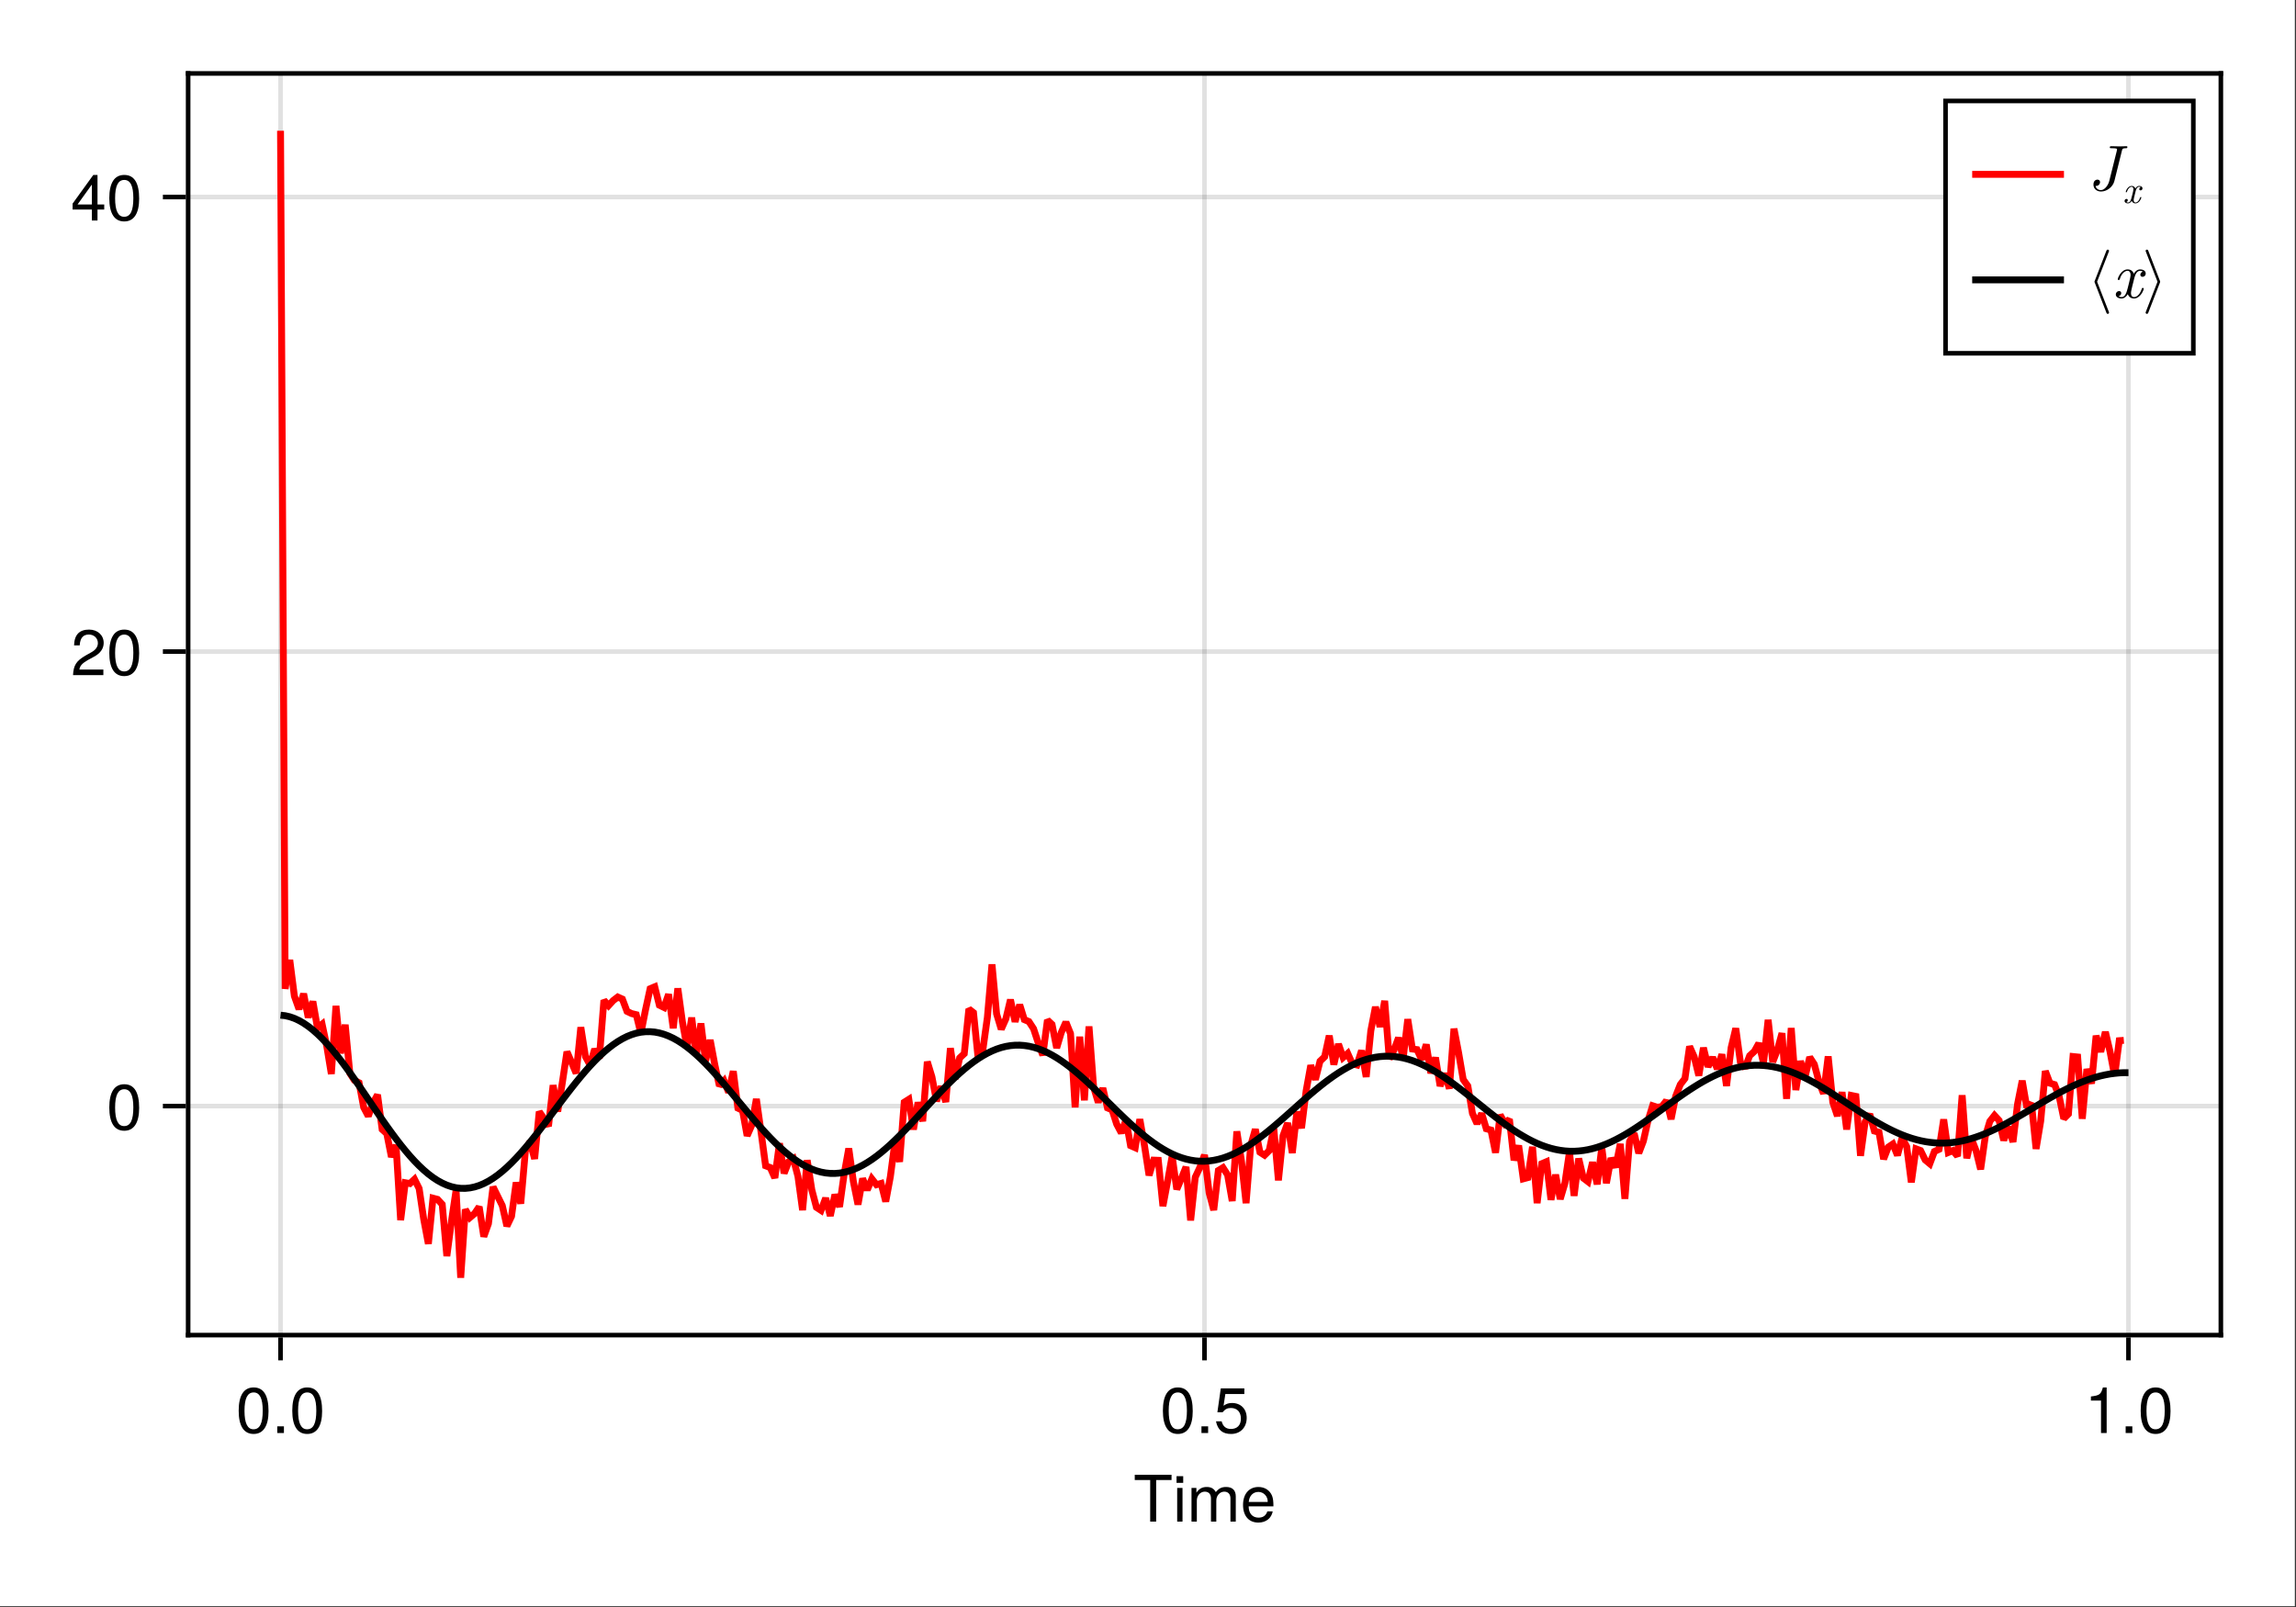 <?xml version="1.0" encoding="UTF-8"?>
<svg xmlns="http://www.w3.org/2000/svg" xmlns:xlink="http://www.w3.org/1999/xlink" width="667" height="467" viewBox="0 0 667 467">
<rect x="0" y="0" width="667" height="467" fill="#333333" stroke="none"/>
<defs>
<g>
<g id="glyph-0-0-6aae66cb">
<path d="M 11.078 -12.078 C 11.078 -12.078 6.609 -12.078 6.609 -12.078 C 6.609 -12.078 6.609 0 6.609 0 C 6.609 0 4.875 0 4.875 0 C 4.875 0 4.875 -12.078 4.875 -12.078 C 4.875 -12.078 0.391 -12.078 0.391 -12.078 C 0.391 -12.078 0.391 -13.609 0.391 -13.609 C 0.391 -13.609 11.078 -13.609 11.078 -13.609 C 11.078 -13.609 11.078 -12.078 11.078 -12.078 Z M 11.078 -12.078 "/>
</g>
<g id="glyph-0-1-6aae66cb">
<path d="M 2.859 0 C 2.859 0 1.312 0 1.312 0 C 1.312 0 1.312 -9.781 1.312 -9.781 C 1.312 -9.781 2.859 -9.781 2.859 -9.781 C 2.859 -9.781 2.859 0 2.859 0 Z M 3.062 -11.266 C 3.062 -11.266 1.125 -11.266 1.125 -11.266 C 1.125 -11.266 1.125 -13.203 1.125 -13.203 C 1.125 -13.203 3.062 -13.203 3.062 -13.203 C 3.062 -13.203 3.062 -11.266 3.062 -11.266 Z M 3.062 -11.266 "/>
</g>
<g id="glyph-0-2-6aae66cb">
<path d="M 14.188 0 C 14.188 0 12.641 0 12.641 0 C 12.641 0 12.641 -6.734 12.641 -6.734 C 12.641 -7.969 11.984 -8.703 10.844 -8.703 C 9.578 -8.703 8.531 -7.562 8.531 -6.141 C 8.531 -6.141 8.531 0 8.531 0 C 8.531 0 6.984 0 6.984 0 C 6.984 0 6.984 -6.734 6.984 -6.734 C 6.984 -7.984 6.328 -8.703 5.172 -8.703 C 3.906 -8.703 2.875 -7.562 2.875 -6.141 C 2.875 -6.141 2.875 0 2.875 0 C 2.875 0 1.328 0 1.328 0 C 1.328 0 1.328 -9.781 1.328 -9.781 C 1.328 -9.781 2.75 -9.781 2.75 -9.781 C 2.75 -9.781 2.75 -8.406 2.75 -8.406 C 3.578 -9.578 4.438 -10.062 5.75 -10.062 C 7.016 -10.062 7.812 -9.609 8.391 -8.578 C 9.297 -9.672 10.078 -10.062 11.391 -10.062 C 13.219 -10.062 14.188 -9.094 14.188 -7.344 C 14.188 -7.344 14.188 0 14.188 0 Z M 14.188 0 "/>
</g>
<g id="glyph-0-3-6aae66cb">
<path d="M 9.578 -4.438 C 9.578 -4.438 2.375 -4.438 2.375 -4.438 C 2.406 -2.203 3.625 -1.156 5.25 -1.156 C 6.5 -1.156 7.375 -1.688 7.812 -2.969 C 7.812 -2.969 9.375 -2.969 9.375 -2.969 C 8.984 -0.984 7.438 0.281 5.188 0.281 C 2.453 0.281 0.75 -1.625 0.75 -4.844 C 0.75 -8.047 2.5 -10.062 5.234 -10.062 C 7.062 -10.062 8.547 -9.094 9.188 -7.484 C 9.469 -6.766 9.578 -5.859 9.578 -4.438 Z M 7.922 -5.828 C 7.922 -7.359 6.734 -8.625 5.203 -8.625 C 3.641 -8.625 2.547 -7.453 2.406 -5.719 C 2.406 -5.719 7.891 -5.719 7.891 -5.719 C 7.922 -5.75 7.922 -5.828 7.922 -5.828 Z M 7.922 -5.828 "/>
</g>
<g id="glyph-1-0-6aae66cb">
<path d="M 9.469 -6.359 C 9.469 -2.016 7.938 0.281 5.141 0.281 C 2.297 0.281 0.797 -2.016 0.797 -6.484 C 0.797 -10.922 2.281 -13.234 5.141 -13.234 C 8.016 -13.234 9.469 -10.953 9.469 -6.359 Z M 7.781 -6.516 C 7.781 -10.062 6.906 -11.781 5.141 -11.781 C 3.359 -11.781 2.484 -10.078 2.484 -6.453 C 2.484 -2.844 3.359 -1.078 5.094 -1.078 C 6.922 -1.078 7.781 -2.766 7.781 -6.516 Z M 7.781 -6.516 "/>
</g>
<g id="glyph-2-0-6aae66cb">
<path d="M 3.562 0 C 3.562 0 1.625 0 1.625 0 C 1.625 0 1.625 -1.938 1.625 -1.938 C 1.625 -1.938 3.562 -1.938 3.562 -1.938 C 3.562 -1.938 3.562 0 3.562 0 Z M 3.562 0 "/>
</g>
<g id="glyph-3-0-6aae66cb">
<path d="M 9.469 -6.359 C 9.469 -2.016 7.938 0.281 5.141 0.281 C 2.297 0.281 0.797 -2.016 0.797 -6.484 C 0.797 -10.922 2.281 -13.234 5.141 -13.234 C 8.016 -13.234 9.469 -10.953 9.469 -6.359 Z M 7.781 -6.516 C 7.781 -10.062 6.906 -11.781 5.141 -11.781 C 3.359 -11.781 2.484 -10.078 2.484 -6.453 C 2.484 -2.844 3.359 -1.078 5.094 -1.078 C 6.922 -1.078 7.781 -2.766 7.781 -6.516 Z M 7.781 -6.516 "/>
</g>
<g id="glyph-4-0-6aae66cb">
<path d="M 9.469 -6.359 C 9.469 -2.016 7.938 0.281 5.141 0.281 C 2.297 0.281 0.797 -2.016 0.797 -6.484 C 0.797 -10.922 2.281 -13.234 5.141 -13.234 C 8.016 -13.234 9.469 -10.953 9.469 -6.359 Z M 7.781 -6.516 C 7.781 -10.062 6.906 -11.781 5.141 -11.781 C 3.359 -11.781 2.484 -10.078 2.484 -6.453 C 2.484 -2.844 3.359 -1.078 5.094 -1.078 C 6.922 -1.078 7.781 -2.766 7.781 -6.516 Z M 7.781 -6.516 "/>
</g>
<g id="glyph-5-0-6aae66cb">
<path d="M 3.562 0 C 3.562 0 1.625 0 1.625 0 C 1.625 0 1.625 -1.938 1.625 -1.938 C 1.625 -1.938 3.562 -1.938 3.562 -1.938 C 3.562 -1.938 3.562 0 3.562 0 Z M 3.562 0 "/>
</g>
<g id="glyph-5-1-6aae66cb">
<path d="M 9.578 -4.391 C 9.578 -1.594 7.719 0.281 5.047 0.281 C 2.688 0.281 1.188 -0.766 0.656 -3.391 C 0.656 -3.391 2.297 -3.391 2.297 -3.391 C 2.688 -1.906 3.562 -1.172 5 -1.172 C 6.797 -1.172 7.891 -2.266 7.891 -4.156 C 7.891 -6.125 6.781 -7.266 5 -7.266 C 3.984 -7.266 3.344 -6.953 2.578 -6.031 C 2.578 -6.031 1.062 -6.031 1.062 -6.031 C 1.062 -6.031 2.047 -12.953 2.047 -12.953 C 2.047 -12.953 8.891 -12.953 8.891 -12.953 C 8.891 -12.953 8.891 -11.328 8.891 -11.328 C 8.891 -11.328 3.375 -11.328 3.375 -11.328 C 3.375 -11.328 2.859 -7.922 2.859 -7.922 C 3.625 -8.484 4.375 -8.719 5.297 -8.719 C 7.844 -8.719 9.578 -7 9.578 -4.391 Z M 9.578 -4.391 "/>
</g>
<g id="glyph-5-2-6aae66cb">
<path d="M 6.484 0 C 6.484 0 4.844 0 4.844 0 C 4.844 0 4.844 -9.422 4.844 -9.422 C 4.844 -9.422 1.906 -9.422 1.906 -9.422 C 1.906 -9.422 1.906 -10.609 1.906 -10.609 C 4.438 -10.922 4.812 -11.203 5.391 -13.234 C 5.391 -13.234 6.484 -13.234 6.484 -13.234 C 6.484 -13.234 6.484 0 6.484 0 Z M 6.484 0 "/>
</g>
<g id="glyph-6-0-6aae66cb">
<path d="M 9.469 -6.359 C 9.469 -2.016 7.938 0.281 5.141 0.281 C 2.297 0.281 0.797 -2.016 0.797 -6.484 C 0.797 -10.922 2.281 -13.234 5.141 -13.234 C 8.016 -13.234 9.469 -10.953 9.469 -6.359 Z M 7.781 -6.516 C 7.781 -10.062 6.906 -11.781 5.141 -11.781 C 3.359 -11.781 2.484 -10.078 2.484 -6.453 C 2.484 -2.844 3.359 -1.078 5.094 -1.078 C 6.922 -1.078 7.781 -2.766 7.781 -6.516 Z M 7.781 -6.516 "/>
</g>
<g id="glyph-7-0-6aae66cb">
<path d="M 9.469 -6.359 C 9.469 -2.016 7.938 0.281 5.141 0.281 C 2.297 0.281 0.797 -2.016 0.797 -6.484 C 0.797 -10.922 2.281 -13.234 5.141 -13.234 C 8.016 -13.234 9.469 -10.953 9.469 -6.359 Z M 7.781 -6.516 C 7.781 -10.062 6.906 -11.781 5.141 -11.781 C 3.359 -11.781 2.484 -10.078 2.484 -6.453 C 2.484 -2.844 3.359 -1.078 5.094 -1.078 C 6.922 -1.078 7.781 -2.766 7.781 -6.516 Z M 7.781 -6.516 "/>
</g>
<g id="glyph-8-0-6aae66cb">
<path d="M 9.547 -9.359 C 9.547 -7.734 8.594 -6.344 6.734 -5.359 C 6.734 -5.359 4.875 -4.344 4.875 -4.344 C 3.25 -3.391 2.656 -2.703 2.484 -1.625 C 2.484 -1.625 9.453 -1.625 9.453 -1.625 C 9.453 -1.625 9.453 0 9.453 0 C 9.453 0 0.641 0 0.641 0 C 0.781 -2.906 1.594 -4.156 4.344 -5.734 C 4.344 -5.734 6.062 -6.703 6.062 -6.703 C 7.25 -7.375 7.859 -8.266 7.859 -9.312 C 7.859 -10.734 6.734 -11.797 5.25 -11.797 C 3.625 -11.797 2.703 -10.859 2.578 -8.641 C 2.578 -8.641 0.938 -8.641 0.938 -8.641 C 1.031 -11.859 2.594 -13.234 5.297 -13.234 C 7.812 -13.234 9.547 -11.594 9.547 -9.359 Z M 9.547 -9.359 "/>
</g>
<g id="glyph-9-0-6aae66cb">
<path d="M 9.469 -6.359 C 9.469 -2.016 7.938 0.281 5.141 0.281 C 2.297 0.281 0.797 -2.016 0.797 -6.484 C 0.797 -10.922 2.281 -13.234 5.141 -13.234 C 8.016 -13.234 9.469 -10.953 9.469 -6.359 Z M 7.781 -6.516 C 7.781 -10.062 6.906 -11.781 5.141 -11.781 C 3.359 -11.781 2.484 -10.078 2.484 -6.453 C 2.484 -2.844 3.359 -1.078 5.094 -1.078 C 6.922 -1.078 7.781 -2.766 7.781 -6.516 Z M 7.781 -6.516 "/>
</g>
<g id="glyph-10-0-6aae66cb">
<path d="M 9.703 -3.172 C 9.703 -3.172 7.75 -3.172 7.75 -3.172 C 7.75 -3.172 7.75 0 7.75 0 C 7.75 0 6.109 0 6.109 0 C 6.109 0 6.109 -3.172 6.109 -3.172 C 6.109 -3.172 0.516 -3.172 0.516 -3.172 C 0.516 -3.172 0.516 -4.906 0.516 -4.906 C 0.516 -4.906 6.531 -13.234 6.531 -13.234 C 6.531 -13.234 7.75 -13.234 7.75 -13.234 C 7.75 -13.234 7.75 -4.656 7.75 -4.656 C 7.75 -4.656 9.703 -4.656 9.703 -4.656 C 9.703 -4.656 9.703 -3.172 9.703 -3.172 Z M 6.109 -4.656 C 6.109 -4.656 6.109 -10.438 6.109 -10.438 C 6.109 -10.438 1.953 -4.656 1.953 -4.656 C 1.953 -4.656 6.109 -4.656 6.109 -4.656 Z M 6.109 -4.656 "/>
</g>
<g id="glyph-11-0-6aae66cb">
<path d="M 9.469 -6.359 C 9.469 -2.016 7.938 0.281 5.141 0.281 C 2.297 0.281 0.797 -2.016 0.797 -6.484 C 0.797 -10.922 2.281 -13.234 5.141 -13.234 C 8.016 -13.234 9.469 -10.953 9.469 -6.359 Z M 7.781 -6.516 C 7.781 -10.062 6.906 -11.781 5.141 -11.781 C 3.359 -11.781 2.484 -10.078 2.484 -6.453 C 2.484 -2.844 3.359 -1.078 5.094 -1.078 C 6.922 -1.078 7.781 -2.766 7.781 -6.516 Z M 7.781 -6.516 "/>
</g>
<g id="glyph-12-0-6aae66cb">
<path d="M 11.609 -12.531 C 11.609 -12.703 11.5 -12.75 11.359 -12.75 C 10.734 -12.75 10.062 -12.703 9.422 -12.703 C 8.594 -12.703 7.719 -12.75 6.891 -12.75 C 6.719 -12.75 6.5 -12.75 6.5 -12.391 C 6.5 -12.172 6.672 -12.172 6.969 -12.172 L 7.188 -12.172 C 7.5 -12.172 7.719 -12.172 8.047 -12.141 C 8.453 -12.078 8.609 -12.062 8.609 -11.781 C 8.609 -11.703 8.609 -11.672 8.531 -11.406 L 6.359 -2.703 C 6.016 -1.312 4.953 0 3.922 0 C 3.156 0 2.5 -0.469 2.359 -1.234 C 2.391 -1.219 2.422 -1.219 2.562 -1.219 C 3.266 -1.219 3.672 -1.844 3.672 -2.312 C 3.672 -2.797 3.312 -3.047 2.906 -3.047 C 2.859 -3.047 1.75 -3.047 1.75 -1.609 C 1.75 -0.344 2.766 0.406 3.953 0.406 C 5.719 0.406 7.438 -0.984 7.844 -2.688 L 10.031 -11.5 C 10.156 -12.031 10.281 -12.172 11.125 -12.172 C 11.406 -12.172 11.609 -12.172 11.609 -12.531 Z M 11.609 -12.531 "/>
</g>
<g id="glyph-13-0-6aae66cb">
<path d="M 5.469 -1.609 C 5.469 -1.719 5.375 -1.719 5.297 -1.719 C 5.172 -1.719 5.156 -1.703 5.094 -1.531 C 4.797 -0.562 4.234 -0.125 3.766 -0.125 C 3.547 -0.125 3.234 -0.25 3.234 -0.844 C 3.234 -1.109 3.359 -1.594 3.453 -1.969 L 3.828 -3.5 C 3.984 -4.094 4.297 -4.703 4.812 -4.703 C 4.844 -4.703 5.125 -4.703 5.312 -4.547 C 4.859 -4.438 4.859 -4.016 4.859 -4.016 C 4.859 -3.859 4.969 -3.656 5.25 -3.656 C 5.453 -3.656 5.797 -3.812 5.797 -4.25 C 5.797 -4.812 5.156 -4.953 4.828 -4.953 C 4.219 -4.953 3.844 -4.406 3.734 -4.188 C 3.484 -4.859 2.938 -4.953 2.656 -4.953 C 1.531 -4.953 0.938 -3.484 0.938 -3.219 C 0.938 -3.109 1.047 -3.109 1.094 -3.109 C 1.25 -3.109 1.25 -3.125 1.297 -3.312 C 1.609 -4.266 2.188 -4.703 2.625 -4.703 C 2.953 -4.703 3.172 -4.453 3.172 -4 C 3.172 -3.734 3.031 -3.188 2.938 -2.766 L 2.672 -1.75 C 2.5 -1.016 2.266 -0.125 1.594 -0.125 C 1.562 -0.125 1.281 -0.125 1.094 -0.281 C 1.438 -0.375 1.531 -0.656 1.531 -0.812 C 1.531 -1.109 1.297 -1.172 1.156 -1.172 C 0.875 -1.172 0.594 -0.938 0.594 -0.578 C 0.594 -0.141 1.062 0.125 1.578 0.125 C 2.125 0.125 2.484 -0.297 2.672 -0.641 C 2.906 0 3.453 0.125 3.734 0.125 C 4.891 0.125 5.469 -1.375 5.469 -1.609 Z M 5.469 -1.609 "/>
</g>
<g id="glyph-14-0-6aae66cb">
<path d="M 6.281 4.297 C 6.281 4.234 6.281 4.203 6.25 4.156 L 2.812 -4.672 L 6.25 -13.5 C 6.281 -13.531 6.281 -13.578 6.281 -13.625 C 6.281 -13.844 6.109 -14 5.906 -14 C 5.75 -14 5.609 -13.906 5.547 -13.766 L 2.078 -4.797 C 2.047 -4.766 2.047 -4.719 2.047 -4.672 C 2.047 -4.609 2.047 -4.578 2.078 -4.531 L 5.547 4.422 C 5.609 4.578 5.75 4.672 5.906 4.672 C 6.109 4.672 6.281 4.5 6.281 4.297 Z M 6.281 4.297 "/>
</g>
<g id="glyph-15-0-6aae66cb">
<path d="M 9.109 -2.672 C 9.109 -2.859 8.969 -2.859 8.828 -2.859 C 8.609 -2.859 8.594 -2.844 8.5 -2.547 C 7.984 -0.938 7.062 -0.203 6.281 -0.203 C 5.906 -0.203 5.391 -0.422 5.391 -1.406 C 5.391 -1.844 5.609 -2.656 5.75 -3.281 L 6.391 -5.844 C 6.641 -6.812 7.156 -7.844 8.031 -7.844 C 8.078 -7.844 8.547 -7.844 8.844 -7.578 C 8.109 -7.391 8.109 -6.688 8.109 -6.688 C 8.109 -6.438 8.266 -6.094 8.75 -6.094 C 9.094 -6.094 9.672 -6.344 9.672 -7.078 C 9.672 -8.031 8.594 -8.25 8.047 -8.25 C 7.016 -8.25 6.406 -7.344 6.219 -6.984 C 5.812 -8.109 4.891 -8.25 4.422 -8.25 C 2.562 -8.25 1.547 -5.812 1.547 -5.375 C 1.547 -5.188 1.734 -5.188 1.828 -5.188 C 2.078 -5.188 2.078 -5.203 2.172 -5.516 C 2.672 -7.109 3.641 -7.844 4.391 -7.844 C 4.922 -7.844 5.281 -7.406 5.281 -6.672 C 5.281 -6.219 5.062 -5.297 4.891 -4.609 L 4.469 -2.906 C 4.156 -1.703 3.766 -0.203 2.656 -0.203 C 2.594 -0.203 2.141 -0.203 1.828 -0.469 C 2.391 -0.609 2.562 -1.078 2.562 -1.359 C 2.562 -1.844 2.172 -1.953 1.922 -1.953 C 1.453 -1.953 0.984 -1.562 0.984 -0.953 C 0.984 -0.219 1.781 0.203 2.625 0.203 C 3.531 0.203 4.141 -0.5 4.469 -1.062 C 4.844 0 5.75 0.203 6.234 0.203 C 8.156 0.203 9.109 -2.297 9.109 -2.672 Z M 9.109 -2.672 "/>
</g>
<g id="glyph-16-0-6aae66cb">
<path d="M 5.188 -4.797 L 1.719 -13.766 C 1.656 -13.906 1.516 -14 1.359 -14 C 1.156 -14 0.984 -13.844 0.984 -13.625 C 0.984 -13.578 0.984 -13.531 1.016 -13.5 L 4.438 -4.672 L 1.016 4.156 C 0.984 4.203 0.984 4.234 0.984 4.297 C 0.984 4.5 1.156 4.672 1.359 4.672 C 1.516 4.672 1.656 4.578 1.719 4.422 L 5.188 -4.531 C 5.203 -4.578 5.203 -4.609 5.203 -4.672 C 5.203 -4.719 5.203 -4.766 5.188 -4.797 Z M 5.188 -4.797 "/>
</g>
</g>
</defs>
<path fill-rule="nonzero" fill="rgb(100%, 100%, 100%)" fill-opacity="1" d="M 0 0 L 666.668 0 L 666.668 466.668 L 0 466.668 Z M 0 0 "/>
<path fill-rule="nonzero" fill="rgb(100%, 100%, 100%)" fill-opacity="1" d="M 54.668 388 L 645.336 388 L 645.336 21.332 L 54.668 21.332 Z M 54.668 388 "/>
<path fill="none" stroke-width="1" stroke-linecap="butt" stroke-linejoin="miter" stroke="rgb(0%, 0%, 0%)" stroke-opacity="0.12" stroke-miterlimit="1.155" d="M 61.137 291 L 61.137 15.999 " transform="matrix(1.333, 0, 0, 1.333, 0, 0)"/>
<path fill="none" stroke-width="1" stroke-linecap="butt" stroke-linejoin="miter" stroke="rgb(0%, 0%, 0%)" stroke-opacity="0.12" stroke-miterlimit="1.155" d="M 262.5 291 L 262.5 15.999 " transform="matrix(1.333, 0, 0, 1.333, 0, 0)"/>
<path fill="none" stroke-width="1" stroke-linecap="butt" stroke-linejoin="miter" stroke="rgb(0%, 0%, 0%)" stroke-opacity="0.12" stroke-miterlimit="1.155" d="M 463.863 291 L 463.863 15.999 " transform="matrix(1.333, 0, 0, 1.333, 0, 0)"/>
<path fill="none" stroke-width="1" stroke-linecap="butt" stroke-linejoin="miter" stroke="rgb(0%, 0%, 0%)" stroke-opacity="0.12" stroke-miterlimit="1.155" d="M 41.001 241.087 L 483.999 241.087 " transform="matrix(1.333, 0, 0, 1.333, 0, 0)"/>
<path fill="none" stroke-width="1" stroke-linecap="butt" stroke-linejoin="miter" stroke="rgb(0%, 0%, 0%)" stroke-opacity="0.12" stroke-miterlimit="1.155" d="M 41.001 142.014 L 483.999 142.014 " transform="matrix(1.333, 0, 0, 1.333, 0, 0)"/>
<path fill="none" stroke-width="1" stroke-linecap="butt" stroke-linejoin="miter" stroke="rgb(0%, 0%, 0%)" stroke-opacity="0.12" stroke-miterlimit="1.155" d="M 41.001 42.943 L 483.999 42.943 " transform="matrix(1.333, 0, 0, 1.333, 0, 0)"/>
<g fill="rgb(0%, 0%, 0%)" fill-opacity="1">
<use xlink:href="#glyph-0-0-6aae66cb" x="329.261" y="442.091"/>
</g>
<g fill="rgb(0%, 0%, 0%)" fill-opacity="1">
<use xlink:href="#glyph-0-1-6aae66cb" x="340.667" y="442.091"/>
</g>
<g fill="rgb(0%, 0%, 0%)" fill-opacity="1">
<use xlink:href="#glyph-0-2-6aae66cb" x="344.811" y="442.091"/>
</g>
<g fill="rgb(0%, 0%, 0%)" fill-opacity="1">
<use xlink:href="#glyph-0-3-6aae66cb" x="360.36" y="442.091"/>
</g>
<g fill="rgb(0%, 0%, 0%)" fill-opacity="1">
<use xlink:href="#glyph-1-0-6aae66cb" x="68.542" y="416.344"/>
</g>
<g fill="rgb(0%, 0%, 0%)" fill-opacity="1">
<use xlink:href="#glyph-2-0-6aae66cb" x="78.92" y="416.344"/>
</g>
<g fill="rgb(0%, 0%, 0%)" fill-opacity="1">
<use xlink:href="#glyph-3-0-6aae66cb" x="84.11" y="416.344"/>
</g>
<g fill="rgb(0%, 0%, 0%)" fill-opacity="1">
<use xlink:href="#glyph-4-0-6aae66cb" x="337.027" y="416.344"/>
</g>
<g fill="rgb(0%, 0%, 0%)" fill-opacity="1">
<use xlink:href="#glyph-5-0-6aae66cb" x="347.405" y="416.344"/>
</g>
<g fill="rgb(0%, 0%, 0%)" fill-opacity="1">
<use xlink:href="#glyph-5-1-6aae66cb" x="352.595" y="416.344"/>
</g>
<g fill="rgb(0%, 0%, 0%)" fill-opacity="1">
<use xlink:href="#glyph-5-2-6aae66cb" x="605.512" y="416.344"/>
</g>
<g fill="rgb(0%, 0%, 0%)" fill-opacity="1">
<use xlink:href="#glyph-5-0-6aae66cb" x="615.89" y="416.344"/>
</g>
<g fill="rgb(0%, 0%, 0%)" fill-opacity="1">
<use xlink:href="#glyph-6-0-6aae66cb" x="621.08" y="416.344"/>
</g>
<g fill="rgb(0%, 0%, 0%)" fill-opacity="1">
<use xlink:href="#glyph-7-0-6aae66cb" x="30.955" y="328.253"/>
</g>
<g fill="rgb(0%, 0%, 0%)" fill-opacity="1">
<use xlink:href="#glyph-8-0-6aae66cb" x="20.576" y="196.157"/>
</g>
<g fill="rgb(0%, 0%, 0%)" fill-opacity="1">
<use xlink:href="#glyph-9-0-6aae66cb" x="30.955" y="196.157"/>
</g>
<g fill="rgb(0%, 0%, 0%)" fill-opacity="1">
<use xlink:href="#glyph-10-0-6aae66cb" x="20.576" y="64.06"/>
</g>
<g fill="rgb(0%, 0%, 0%)" fill-opacity="1">
<use xlink:href="#glyph-11-0-6aae66cb" x="30.955" y="64.06"/>
</g>
<path fill="none" stroke-width="1.5" stroke-linecap="butt" stroke-linejoin="miter" stroke="rgb(100%, 0%, 0%)" stroke-opacity="1" stroke-miterlimit="2" d="M 61.137 28.5 L 62.145 215.522 L 63.149 209.229 L 64.157 217.116 L 65.165 219.955 L 66.17 216.592 L 67.178 221.771 L 68.183 218.273 L 69.19 224.06 L 70.198 223.236 L 71.203 227.962 L 72.211 234.082 L 73.219 219.24 L 74.224 229.585 L 75.231 223.351 L 76.239 233.903 L 77.244 235.477 L 78.252 235.995 L 79.26 241.365 L 80.265 243.27 L 81.272 240.451 L 82.28 238.62 L 83.285 246.17 L 84.293 247.078 L 85.301 252.164 L 86.306 249.586 L 87.313 265.939 L 88.321 257.789 L 89.326 257.968 L 90.334 257.03 L 91.342 259.046 L 92.347 265.772 L 93.354 271.104 L 94.362 261.152 L 95.367 261.416 L 96.375 262.512 L 97.383 273.779 L 98.388 266.188 L 99.396 259.421 L 100.403 278.499 L 101.408 263.616 L 102.416 265.377 L 103.424 264.513 L 104.429 263.033 L 105.437 269.528 L 106.444 266.716 L 107.449 258.697 L 109.465 262.781 L 110.47 267.229 L 111.478 265.113 L 112.485 257.728 L 113.49 262.345 L 114.498 250.846 L 115.506 248.856 L 116.511 252.58 L 117.519 242.303 L 118.526 243.773 L 119.531 245.461 L 120.539 236.534 L 121.547 242.268 L 122.552 235.963 L 123.56 229.236 L 124.564 231.557 L 125.572 233.944 L 126.58 223.898 L 127.585 230.279 L 128.593 232.125 L 129.601 228.656 L 130.605 230.725 L 131.613 218.024 L 132.621 219.182 L 133.626 218.086 L 134.634 217.31 L 135.642 217.764 L 136.646 220.436 L 137.654 220.919 L 138.662 221.162 L 139.667 225.217 L 140.675 220.119 L 141.683 215.502 L 142.688 215.08 L 143.695 219.088 L 144.703 219.58 L 145.708 216.718 L 146.716 224.109 L 147.724 215.426 L 148.729 222.782 L 149.736 228.287 L 150.744 221.795 L 151.749 229.972 L 152.757 223.063 L 153.765 231.27 L 154.77 226.679 L 155.777 232.058 L 156.785 236.675 L 157.79 235.579 L 158.798 238.081 L 159.806 233.476 L 160.811 241.526 L 161.818 242.019 L 162.826 247.55 L 163.831 245.247 L 164.839 239.528 L 165.847 246.647 L 166.852 254.098 L 167.859 254.476 L 168.867 256.734 L 169.872 249.211 L 170.88 255.729 L 171.888 253.195 L 172.893 252.56 L 173.9 256.409 L 174.908 263.76 L 175.913 252.873 L 176.921 259.336 L 177.926 263.15 L 178.934 263.815 L 179.941 261.146 L 180.946 265.008 L 181.954 260.379 L 182.962 263.03 L 183.967 255.917 L 184.975 250.315 L 185.982 257.561 L 186.987 262.535 L 187.995 256.878 L 189.003 259.362 L 190.008 256.945 L 191.016 258.22 L 192.023 257.938 L 193.028 261.891 L 194.036 256.491 L 195.044 248.874 L 196.049 253.222 L 197.057 240.252 L 198.064 239.616 L 199.069 246.179 L 200.077 240.275 L 201.085 244.386 L 202.09 231.407 L 203.098 234.718 L 204.105 240.018 L 205.11 236.801 L 206.118 240.185 L 207.126 228.46 L 208.131 235.181 L 209.139 230.596 L 210.146 229.658 L 211.151 219.929 L 212.159 220.723 L 213.167 230.616 L 214.172 228.987 L 215.18 221.786 L 216.188 210.196 L 217.192 220.983 L 218.2 224.323 L 219.208 222.076 L 220.213 217.887 L 221.221 222.7 L 222.229 218.991 L 223.233 222.237 L 224.241 222.665 L 225.249 224.221 L 226.254 227.279 L 227.262 229.998 L 228.27 222.34 L 229.274 223.289 L 230.282 228.41 L 231.29 225.029 L 232.295 222.785 L 233.303 225.281 L 234.308 241.354 L 235.315 225.952 L 236.323 239.83 L 237.328 223.717 L 238.336 236.953 L 239.344 240.275 L 240.349 237.173 L 241.356 241.485 L 242.364 241.91 L 243.369 245.033 L 244.377 246.932 L 245.385 244.107 L 246.39 249.706 L 247.397 250.151 L 248.405 243.952 L 249.41 249.627 L 250.418 256.172 L 251.426 252.864 L 252.431 252.902 L 253.438 262.884 L 254.446 257.552 L 255.451 252 L 256.459 259.225 L 257.467 256.852 L 258.472 254.35 L 259.479 266.004 L 260.487 256.594 L 261.492 254.446 L 262.5 251.733 L 263.508 259.969 L 264.513 263.748 L 265.521 255.123 L 266.528 254.511 L 267.533 256.063 L 268.541 261.773 L 269.549 246.598 L 270.554 253.055 L 271.562 262.239 L 272.569 249.674 L 273.574 246.138 L 274.582 251.139 L 275.59 251.786 L 276.595 250.793 L 277.603 245.968 L 278.61 257.268 L 279.615 247.544 L 280.623 244.77 L 281.631 251.306 L 282.636 242.312 L 283.644 245.886 L 284.651 237.765 L 285.656 232.201 L 286.664 235.312 L 287.672 231.308 L 288.677 230.347 L 289.685 225.735 L 290.689 232.043 L 291.697 227.566 L 292.705 230.487 L 293.71 229.605 L 294.718 231.867 L 295.726 232.122 L 296.73 228.979 L 297.738 234.724 L 298.746 224.666 L 299.751 219.463 L 300.759 223.819 L 301.767 218.145 L 302.771 230.771 L 303.779 228.926 L 304.787 226.189 L 305.792 230.701 L 306.8 222.152 L 307.808 228.639 L 308.812 228.771 L 309.82 230.927 L 310.828 227.657 L 311.833 233.912 L 312.841 230.502 L 313.849 236.701 L 314.854 233.982 L 315.861 237.267 L 316.869 224.218 L 317.874 229.427 L 318.882 235.292 L 319.89 236.701 L 320.895 242.678 L 321.902 244.916 L 322.91 242.692 L 323.915 246.023 L 324.923 246.302 L 325.931 251.247 L 326.936 243.006 L 327.943 244.86 L 328.951 243.964 L 329.956 252.888 L 330.964 249.686 L 331.972 256.937 L 332.977 256.667 L 333.984 249.964 L 334.992 262.236 L 335.997 253.649 L 337.005 253.219 L 338.013 261.51 L 339.018 256.043 L 340.025 261.349 L 341.033 257.944 L 342.038 251.092 L 343.046 260.64 L 344.051 252.513 L 345.059 256.77 L 346.066 257.54 L 347.071 253.321 L 348.079 258.126 L 349.087 250.146 L 350.092 257.883 L 351.1 252.437 L 352.107 254.42 L 353.112 249.322 L 354.12 261.299 L 355.128 248.804 L 356.133 247.014 L 357.141 251.344 L 358.148 248.701 L 359.153 244.251 L 360.161 241.011 L 361.169 241.336 L 362.174 241.198 L 363.182 239.886 L 364.189 243.929 L 365.194 238.91 L 366.202 236.373 L 367.21 235.066 L 368.215 228.079 L 369.223 230.35 L 370.23 234.439 L 371.235 228.372 L 372.243 232.503 L 373.251 230.467 L 374.256 232.986 L 375.264 229.811 L 376.271 236.689 L 377.276 228.343 L 378.284 224.136 L 379.292 231.527 L 380.297 232.799 L 381.305 230.106 L 382.312 229.184 L 383.317 227.394 L 384.325 231.703 L 385.333 222.281 L 386.338 231.46 L 387.346 228.867 L 388.354 225.196 L 389.358 239.496 L 390.366 224.065 L 391.374 237.58 L 392.379 231.281 L 393.387 234.706 L 394.395 230.429 L 395.399 231.976 L 396.407 235.758 L 397.415 238.374 L 398.42 230.253 L 399.428 240.249 L 400.433 243.24 L 401.44 238.049 L 402.448 246.176 L 403.453 238.761 L 404.461 238.969 L 405.469 251.918 L 406.474 244.512 L 407.481 242.833 L 408.489 246.516 L 409.494 246.785 L 410.502 252.633 L 411.51 250.031 L 412.515 249.354 L 413.522 251.812 L 414.53 247.995 L 415.535 249.914 L 416.543 257.707 L 417.551 250.397 L 418.556 250.77 L 419.563 252.812 L 420.571 253.649 L 421.576 250.975 L 422.584 250.506 L 423.592 243.99 L 424.597 251.197 L 425.604 250.784 L 426.612 251.994 L 427.617 238.72 L 428.625 252.454 L 429.633 248.156 L 430.638 250.775 L 431.646 254.865 L 432.653 247.726 L 433.658 244.395 L 434.666 243.12 L 435.674 244.222 L 436.679 248.546 L 437.687 245.602 L 438.694 248.895 L 439.699 240.618 L 440.707 235.553 L 441.715 241.389 L 442.72 240.475 L 443.728 250.403 L 444.735 244.356 L 445.74 233.452 L 446.748 236.089 L 447.756 236.394 L 448.761 238.969 L 449.769 243.814 L 450.776 242.812 L 451.781 230.282 L 452.789 230.385 L 453.797 243.847 L 454.802 233.019 L 455.81 236.174 L 456.814 225.741 L 457.822 229.257 L 458.83 224.909 L 459.835 229.163 L 460.843 234.475 L 461.851 226.828 L 462.855 226.752 " transform="matrix(1.333, 0, 0, 1.333, 0, 0)"/>
<path fill="none" stroke-width="1.5" stroke-linecap="butt" stroke-linejoin="miter" stroke="rgb(0%, 0%, 0%)" stroke-opacity="1" stroke-miterlimit="2" d="M 61.137 221.273 L 62.145 221.382 L 63.149 221.613 L 64.157 221.965 L 65.165 222.431 L 66.17 223.008 L 67.178 223.696 L 68.183 224.484 L 69.19 225.375 L 70.198 226.356 L 71.203 227.423 L 72.211 228.568 L 73.219 229.784 L 74.224 231.064 L 75.231 232.4 L 76.239 233.783 L 77.244 235.204 L 78.252 236.654 L 79.26 238.122 L 80.265 239.604 L 81.272 241.087 L 82.28 242.561 L 83.285 244.02 L 84.293 245.455 L 85.301 246.853 L 86.306 248.209 L 87.313 249.516 L 88.321 250.764 L 89.326 251.944 L 90.334 253.055 L 91.342 254.086 L 92.347 255.029 L 93.354 255.885 L 94.362 256.644 L 95.367 257.303 L 96.375 257.859 L 97.383 258.311 L 98.388 258.65 L 99.396 258.882 L 100.403 259.005 L 101.408 259.017 L 102.416 258.914 L 103.424 258.706 L 104.429 258.39 L 105.437 257.968 L 106.444 257.446 L 107.449 256.825 L 108.457 256.11 L 109.465 255.305 L 110.47 254.417 L 111.478 253.453 L 112.485 252.416 L 113.49 251.314 L 114.498 250.157 L 115.506 248.947 L 116.511 247.696 L 117.519 246.41 L 118.526 245.101 L 119.531 243.771 L 121.547 241.087 L 122.552 239.754 L 123.56 238.433 L 124.564 237.138 L 125.572 235.869 L 126.58 234.642 L 127.585 233.461 L 128.593 232.333 L 129.601 231.264 L 130.605 230.259 L 131.613 229.327 L 132.621 228.472 L 133.626 227.698 L 134.634 227.013 L 135.642 226.415 L 136.646 225.911 L 137.654 225.504 L 138.662 225.193 L 139.667 224.982 L 140.675 224.874 L 141.683 224.865 L 142.688 224.953 L 143.695 225.144 L 144.703 225.431 L 145.708 225.812 L 146.716 226.286 L 147.724 226.846 L 148.729 227.493 L 149.736 228.223 L 150.744 229.025 L 151.749 229.898 L 152.757 230.836 L 153.765 231.832 L 154.77 232.881 L 155.777 233.974 L 156.785 235.104 L 157.79 236.268 L 158.798 237.457 L 159.806 238.658 L 160.811 239.871 L 161.818 241.084 L 162.826 242.294 L 163.831 243.486 L 164.839 244.661 L 165.847 245.807 L 166.852 246.917 L 167.859 247.986 L 168.867 249.009 L 169.872 249.976 L 170.88 250.884 L 171.888 251.728 L 172.893 252.501 L 173.9 253.201 L 174.908 253.822 L 175.913 254.364 L 176.921 254.818 L 177.926 255.188 L 178.934 255.469 L 179.941 255.656 L 180.946 255.756 L 181.954 255.765 L 182.962 255.686 L 183.967 255.513 L 184.975 255.255 L 185.982 254.909 L 186.987 254.481 L 187.995 253.972 L 189.003 253.386 L 190.008 252.729 L 191.016 252.003 L 192.023 251.212 L 193.028 250.362 L 194.036 249.463 L 195.044 248.514 L 196.049 247.523 L 197.057 246.498 L 198.064 245.446 L 199.069 244.374 L 200.077 243.284 L 201.085 242.188 L 202.09 241.09 L 203.098 239.997 L 204.105 238.916 L 205.11 237.853 L 206.118 236.818 L 207.126 235.811 L 208.131 234.844 L 209.139 233.921 L 210.146 233.045 L 211.151 232.222 L 212.159 231.46 L 213.167 230.76 L 214.172 230.127 L 215.18 229.564 L 216.188 229.075 L 217.192 228.662 L 218.2 228.328 L 219.208 228.076 L 220.213 227.903 L 221.221 227.812 L 222.229 227.804 L 223.233 227.88 L 224.241 228.032 L 225.249 228.267 L 226.254 228.58 L 227.262 228.967 L 228.27 229.427 L 229.274 229.957 L 230.282 230.552 L 231.29 231.211 L 232.295 231.926 L 233.303 232.693 L 234.308 233.508 L 235.315 234.366 L 236.323 235.263 L 237.328 236.188 L 238.336 237.141 L 239.344 238.113 L 240.349 239.098 L 242.364 241.084 L 243.369 242.074 L 244.377 243.05 L 245.385 244.011 L 246.39 244.951 L 247.397 245.859 L 248.405 246.735 L 249.41 247.573 L 250.418 248.364 L 251.426 249.108 L 252.431 249.8 L 253.438 250.433 L 254.446 251.004 L 255.451 251.514 L 256.459 251.956 L 257.467 252.328 L 258.472 252.63 L 259.479 252.861 L 260.487 253.017 L 261.492 253.099 L 262.5 253.104 L 263.508 253.037 L 264.513 252.899 L 265.521 252.686 L 266.528 252.404 L 267.533 252.053 L 268.541 251.637 L 269.549 251.156 L 270.554 250.62 L 271.562 250.025 L 272.569 249.378 L 273.574 248.684 L 274.582 247.945 L 275.59 247.169 L 276.595 246.357 L 277.603 245.52 L 278.61 244.658 L 279.615 243.779 L 280.623 242.886 L 281.631 241.989 L 282.636 241.09 L 283.644 240.193 L 284.651 239.309 L 285.656 238.441 L 286.664 237.592 L 287.672 236.769 L 288.677 235.978 L 289.685 235.219 L 290.689 234.504 L 291.697 233.83 L 292.705 233.206 L 293.71 232.632 L 294.718 232.113 L 295.726 231.653 L 296.73 231.252 L 297.738 230.915 L 298.746 230.643 L 299.751 230.435 L 300.759 230.294 L 301.767 230.218 L 302.771 230.212 L 303.779 230.273 L 304.787 230.399 L 305.792 230.59 L 306.8 230.848 L 307.808 231.164 L 308.812 231.542 L 309.82 231.976 L 310.828 232.462 L 311.833 233.001 L 312.841 233.587 L 313.849 234.214 L 314.854 234.882 L 315.861 235.585 L 316.869 236.317 L 317.874 237.076 L 318.882 237.855 L 319.89 238.652 L 320.895 239.458 L 321.902 240.27 L 322.91 241.084 L 323.915 241.893 L 324.923 242.695 L 325.931 243.48 L 326.936 244.248 L 327.943 244.995 L 328.951 245.71 L 329.956 246.396 L 330.964 247.046 L 331.972 247.652 L 332.977 248.218 L 333.984 248.736 L 334.992 249.208 L 335.997 249.624 L 337.005 249.984 L 338.013 250.292 L 339.018 250.538 L 340.025 250.726 L 341.033 250.854 L 342.038 250.922 L 343.046 250.928 L 344.051 250.872 L 345.059 250.758 L 346.066 250.585 L 347.071 250.354 L 348.079 250.066 L 349.087 249.724 L 350.092 249.334 L 351.1 248.892 L 352.107 248.405 L 353.112 247.875 L 354.12 247.307 L 355.128 246.703 L 356.133 246.067 L 357.141 245.402 L 358.148 244.717 L 359.153 244.011 L 360.161 243.29 L 361.169 242.561 L 362.174 241.825 L 363.182 241.09 L 364.189 240.357 L 365.194 239.634 L 366.202 238.922 L 367.21 238.225 L 368.215 237.551 L 369.223 236.903 L 370.23 236.282 L 371.235 235.696 L 372.243 235.146 L 373.251 234.633 L 374.256 234.164 L 375.264 233.739 L 376.271 233.364 L 377.276 233.036 L 378.284 232.758 L 379.292 232.535 L 380.297 232.365 L 381.305 232.251 L 382.312 232.189 L 383.317 232.184 L 384.325 232.233 L 385.333 232.336 L 386.338 232.494 L 387.346 232.702 L 388.354 232.963 L 389.358 233.271 L 390.366 233.625 L 391.374 234.026 L 392.379 234.466 L 393.387 234.946 L 394.395 235.459 L 395.399 236.007 L 396.407 236.581 L 397.415 237.182 L 398.42 237.803 L 399.428 238.441 L 400.433 239.092 L 401.44 239.754 L 402.448 240.419 L 403.453 241.084 L 404.461 241.746 L 405.469 242.402 L 406.474 243.047 L 407.481 243.677 L 408.489 244.286 L 409.494 244.872 L 410.502 245.435 L 411.51 245.965 L 412.515 246.463 L 413.522 246.926 L 414.53 247.351 L 415.535 247.734 L 416.543 248.077 L 417.551 248.373 L 418.556 248.622 L 419.563 248.824 L 420.571 248.979 L 421.576 249.082 L 422.584 249.138 L 423.592 249.144 L 424.597 249.1 L 425.604 249.006 L 426.612 248.862 L 427.617 248.675 L 428.625 248.438 L 429.633 248.159 L 430.638 247.837 L 431.646 247.477 L 432.653 247.078 L 433.658 246.645 L 434.666 246.179 L 435.674 245.684 L 436.679 245.165 L 437.687 244.62 L 438.694 244.058 L 439.699 243.48 L 440.707 242.892 L 441.715 242.294 L 442.72 241.693 L 443.728 241.09 L 444.735 240.489 L 445.74 239.897 L 446.748 239.314 L 447.756 238.746 L 448.761 238.192 L 449.769 237.662 L 450.776 237.155 L 451.781 236.675 L 452.789 236.224 L 453.797 235.805 L 454.802 235.421 L 455.81 235.072 L 456.814 234.765 L 457.822 234.495 L 458.83 234.27 L 459.835 234.085 L 460.843 233.947 L 461.851 233.851 L 462.855 233.801 L 463.863 233.798 " transform="matrix(1.333, 0, 0, 1.333, 0, 0)"/>
<path fill-rule="nonzero" fill="rgb(100%, 100%, 100%)" fill-opacity="1" stroke-width="1" stroke-linecap="butt" stroke-linejoin="miter" stroke="rgb(0%, 0%, 0%)" stroke-opacity="1" stroke-miterlimit="2" d="M 423.999 77.001 L 477.999 77.001 L 477.999 22.002 L 423.999 22.002 Z M 423.999 77.001 " transform="matrix(1.333, 0, 0, 1.333, 0, 0)"/>
<path fill="none" stroke-width="1" stroke-linecap="butt" stroke-linejoin="miter" stroke="rgb(0%, 0%, 0%)" stroke-opacity="1" stroke-miterlimit="1.155" d="M 61.137 291.501 L 61.137 296.499 " transform="matrix(1.333, 0, 0, 1.333, 0, 0)"/>
<path fill="none" stroke-width="1" stroke-linecap="butt" stroke-linejoin="miter" stroke="rgb(0%, 0%, 0%)" stroke-opacity="1" stroke-miterlimit="1.155" d="M 262.5 291.501 L 262.5 296.499 " transform="matrix(1.333, 0, 0, 1.333, 0, 0)"/>
<path fill="none" stroke-width="1" stroke-linecap="butt" stroke-linejoin="miter" stroke="rgb(0%, 0%, 0%)" stroke-opacity="1" stroke-miterlimit="1.155" d="M 463.863 291.501 L 463.863 296.499 " transform="matrix(1.333, 0, 0, 1.333, 0, 0)"/>
<path fill="none" stroke-width="1" stroke-linecap="butt" stroke-linejoin="miter" stroke="rgb(0%, 0%, 0%)" stroke-opacity="1" stroke-miterlimit="1.155" d="M 40.5 241.087 L 35.499 241.087 " transform="matrix(1.333, 0, 0, 1.333, 0, 0)"/>
<path fill="none" stroke-width="1" stroke-linecap="butt" stroke-linejoin="miter" stroke="rgb(0%, 0%, 0%)" stroke-opacity="1" stroke-miterlimit="1.155" d="M 40.5 142.014 L 35.499 142.014 " transform="matrix(1.333, 0, 0, 1.333, 0, 0)"/>
<path fill="none" stroke-width="1" stroke-linecap="butt" stroke-linejoin="miter" stroke="rgb(0%, 0%, 0%)" stroke-opacity="1" stroke-miterlimit="1.155" d="M 40.5 42.943 L 35.499 42.943 " transform="matrix(1.333, 0, 0, 1.333, 0, 0)"/>
<path fill="none" stroke-width="1.5" stroke-linecap="butt" stroke-linejoin="miter" stroke="rgb(100%, 0%, 0%)" stroke-opacity="1" stroke-miterlimit="2" d="M 429.806 38.001 L 449.807 38.001 " transform="matrix(1.333, 0, 0, 1.333, 0, 0)"/>
<path fill="none" stroke-width="1.5" stroke-linecap="butt" stroke-linejoin="miter" stroke="rgb(0%, 0%, 0%)" stroke-opacity="1" stroke-miterlimit="2" d="M 429.806 60.999 L 449.807 60.999 " transform="matrix(1.333, 0, 0, 1.333, 0, 0)"/>
<g fill="rgb(0%, 0%, 0%)" fill-opacity="1">
<use xlink:href="#glyph-12-0-6aae66cb" x="606.408" y="55.236"/>
</g>
<g fill="rgb(0%, 0%, 0%)" fill-opacity="1">
<use xlink:href="#glyph-13-0-6aae66cb" x="616.604" y="58.97"/>
</g>
<g fill="rgb(0%, 0%, 0%)" fill-opacity="1">
<use xlink:href="#glyph-14-0-6aae66cb" x="606.408" y="86.523"/>
</g>
<g fill="rgb(0%, 0%, 0%)" fill-opacity="1">
<use xlink:href="#glyph-15-0-6aae66cb" x="613.669" y="86.523"/>
</g>
<g fill="rgb(0%, 0%, 0%)" fill-opacity="1">
<use xlink:href="#glyph-16-0-6aae66cb" x="622.331" y="86.523"/>
</g>
<path fill="none" stroke-width="1" stroke-linecap="butt" stroke-linejoin="miter" stroke="rgb(0%, 0%, 0%)" stroke-opacity="1" stroke-miterlimit="1.155" d="M 40.5 291 L 484.5 291 " transform="matrix(1.333, 0, 0, 1.333, 0, 0)"/>
<path fill="none" stroke-width="1" stroke-linecap="butt" stroke-linejoin="miter" stroke="rgb(0%, 0%, 0%)" stroke-opacity="1" stroke-miterlimit="1.155" d="M 41.001 291.501 L 41.001 15.501 " transform="matrix(1.333, 0, 0, 1.333, 0, 0)"/>
<path fill="none" stroke-width="1" stroke-linecap="butt" stroke-linejoin="miter" stroke="rgb(0%, 0%, 0%)" stroke-opacity="1" stroke-miterlimit="1.155" d="M 40.5 15.999 L 484.5 15.999 " transform="matrix(1.333, 0, 0, 1.333, 0, 0)"/>
<path fill="none" stroke-width="1" stroke-linecap="butt" stroke-linejoin="miter" stroke="rgb(0%, 0%, 0%)" stroke-opacity="1" stroke-miterlimit="1.155" d="M 483.999 291.501 L 483.999 15.501 " transform="matrix(1.333, 0, 0, 1.333, 0, 0)"/>
</svg>
